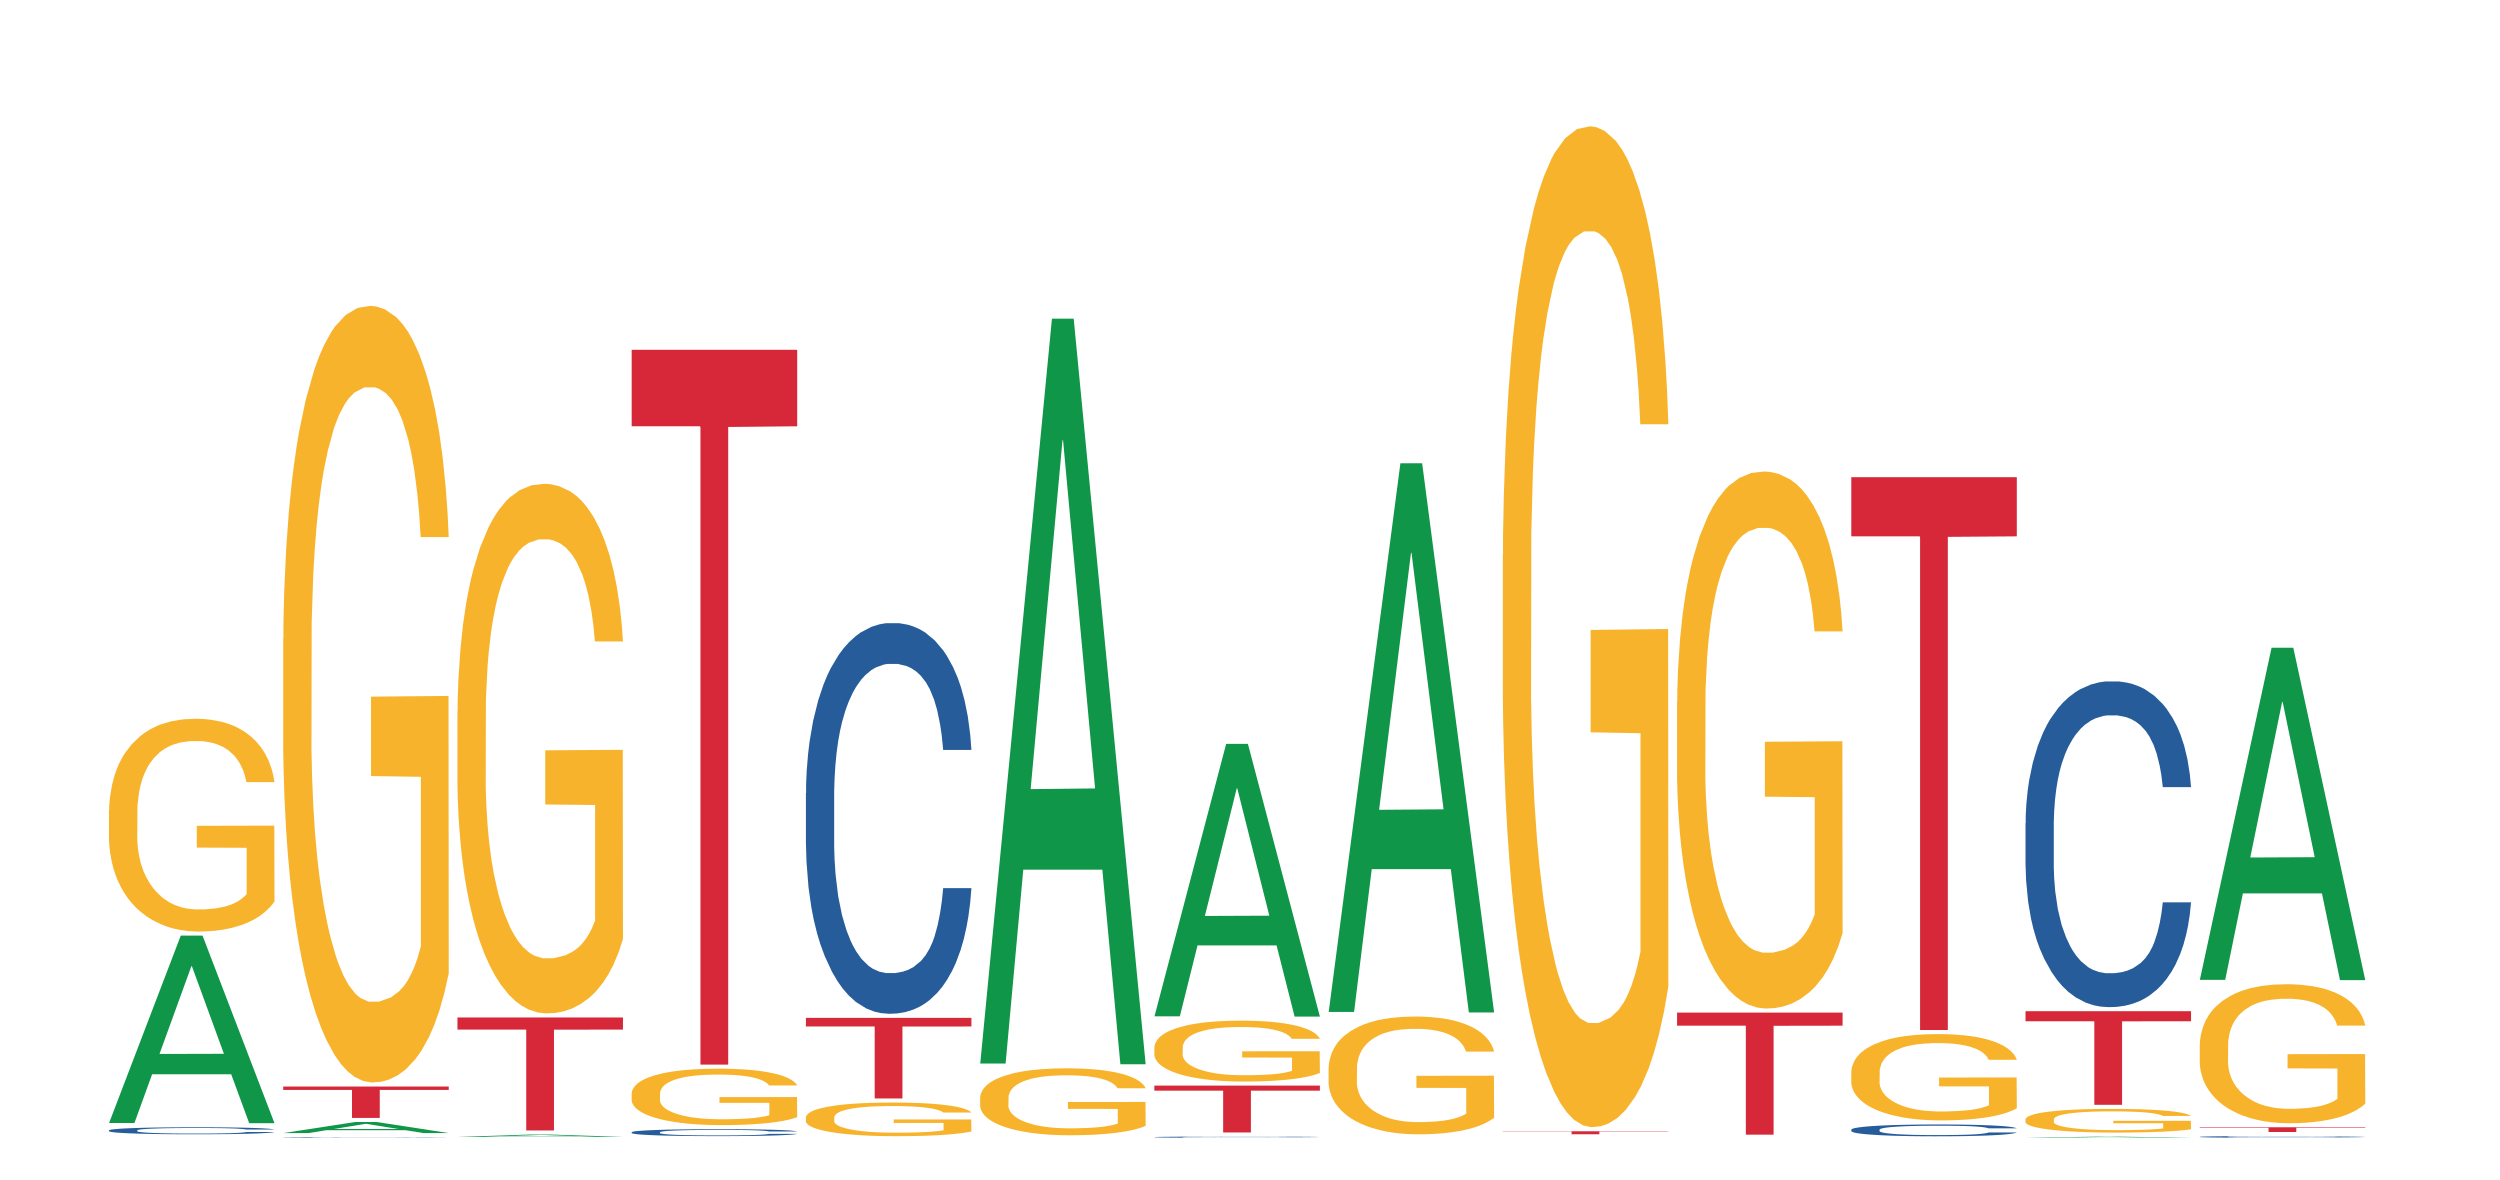 <svg width="682" height="322" viewBox="0 0 682 322" fill="none" xmlns="http://www.w3.org/2000/svg">
<rect x="0" y="0" width="682" height="322" fill="#333333" stroke="none"/>
<g clip-path="url(#clip0_3_1924)">
<path d="M754 -36H-110V396H754V-36Z" fill="white"/>
<path d="M29.73 306.359L29.777 306.312L49.316 255.234H55.25L74.883 306.41H67.984L63.066 293.051H41.5L36.676 306.359H29.73L43.574 287.523L61.086 287.477L52.355 263.594L52.258 263.547L52.164 263.691L43.527 287.477L43.574 287.523L29.73 306.359Z" fill="#109648"/>
<path d="M29.73 308.352L29.785 308.348V308.309L29.953 308.238L30.336 308.156L30.723 308.098L31.715 307.996L33.09 307.895L34.523 307.816L35.566 307.773L36.504 307.738L38.652 307.672L40.027 307.641L41.516 307.609L43.332 307.582L44.652 307.562L47.629 307.535L49.828 307.523L51.535 307.516H55.227L57.43 307.523L59.027 307.531L60.789 307.547L62.273 307.562L64.863 307.602L67.176 307.648L68.223 307.68L69.875 307.734L71.141 307.785L72.019 307.832L73.012 307.895L73.894 307.973L74.555 308.062L74.883 308.137H67.176L66.789 308.07L66.348 308.016L65.523 307.941L64.699 307.891L63.543 307.84L62.496 307.809L61.062 307.773L59.797 307.754L58.477 307.738L57.207 307.727L54.785 307.715H51.977L50.93 307.719L48.785 307.734L47.629 307.746L45.977 307.77L44.82 307.793L43.441 307.828L42.508 307.859L41.352 307.902L40.523 307.945L39.586 308.004L39.035 308.047L38.543 308.094L38.102 308.152L37.77 308.215L37.551 308.277L37.441 308.34V308.613L37.551 308.676L37.824 308.75L38.543 308.855L39.586 308.949L40.801 309.023L41.957 309.074L42.617 309.098L43.496 309.129L44.875 309.164L46.855 309.199L48.012 309.211L49.773 309.227L51.594 309.234H54.016L56.164 309.227L57.594 309.219L59.082 309.203L61.117 309.172L62.383 309.145L63.484 309.113L64.312 309.078L64.863 309.051L65.688 308.996L66.348 308.938L66.844 308.875L67.176 308.816H74.883L74.555 308.887L74.059 308.953L73.562 309.004L72.793 309.066L71.91 309.121L70.644 309.184L69.598 309.223L68.223 309.266L66.957 309.301L65.578 309.328L63.543 309.363L62.219 309.383L60.789 309.398L59.082 309.41L56.934 309.422L54.621 309.43L52.473 309.434L50.16 309.43L48.453 309.422L46.195 309.406L43.387 309.375L41.352 309.34L39.754 309.309L38.375 309.273L36.836 309.227L34.852 309.148L33.641 309.09L32.816 309.039L31.879 308.973L31.219 308.91L30.445 308.812L29.895 308.688L29.73 308.594V308.352Z" fill="#255C99"/>
<path d="M29.73 220.941L29.785 220.887V219.828L30.008 217.441L30.559 214.152L31.273 211.449L32.043 209.328L32.539 208.215L33.367 206.625L34.082 205.461L35.898 203.074L38.211 200.848L39.477 199.895L40.91 198.992L42.945 197.984L43.883 197.613L46.746 196.766L49.996 196.234L53.574 196.078L55.227 196.129L57.484 196.344L60.566 196.926L62.328 197.457L63.707 197.984L65.137 198.676L66.898 199.734L68.551 201.008L69.875 202.277L71.195 203.871L72.297 205.566L73.234 207.422L74.059 209.648L74.555 211.504L74.883 213.359H67.231L66.789 211.504L66.293 210.07L65.469 208.324L64.641 207.051L63.816 206.043L62.273 204.664L60.953 203.816L59.301 203.074L57.703 202.598L55.887 202.277L54.785 202.172H51.867L49.223 202.543L47.684 202.969L46.582 203.391L45.039 204.188L44.102 204.824L43.551 205.246L41.902 206.891L40.801 208.375L40.195 209.383L39.422 210.973L38.871 212.406L38.266 214.523L37.938 216.117L37.496 219.719L37.441 229.262L37.605 231.277L37.938 233.449L38.375 235.359L39.035 237.375L39.699 238.91L40.855 240.977L41.844 242.355L42.617 243.258L44.102 244.688L44.707 245.168L46.141 246.121L47.629 246.863L49.445 247.5L50.82 247.816L53.023 248.082H55.832L59.137 247.766L61.227 247.34L62.66 246.914L63.598 246.543L64.754 245.961L65.578 245.43L66.348 244.848L67.285 243.945V231.277L53.684 231.223V225.285L74.828 225.234L74.883 245.961L73.727 247.395L72.297 248.77L70.918 249.832L69.488 250.734L67.449 251.738L65.797 252.375L63.266 253.117L60.953 253.594L58.531 253.914L56.383 254.074L53.852 254.125L51.594 254.02L49.168 253.703L47.242 253.277L45.48 252.746L43.719 252.059L41.516 250.945L40.082 250.043L38.598 248.93L37.109 247.605L35.789 246.172L34.906 245.059L34.027 243.789L33.09 242.199L32.207 240.395L31.547 238.75L30.941 236.895L30.5 235.148L30.062 232.762L29.84 230.852L29.73 229.211V220.941Z" fill="#F7B32B"/>
<path d="M77.262 309.102L77.309 309.098L96.848 306.09H102.781L122.414 309.105H115.516L110.598 308.316H89.031L84.207 309.102H77.262L91.106 307.992L108.617 307.988L99.887 306.582L99.789 306.578L99.691 306.586L91.059 307.988L91.106 307.992L77.262 309.102Z" fill="#109648"/>
<path d="M77.262 310.289H77.316V310.285L77.481 310.277L77.867 310.27L78.254 310.266L79.242 310.258L80.621 310.246L82.051 310.238L83.098 310.234H84.035L86.184 310.227L87.559 310.223H89.047L90.863 310.219L92.184 310.215H97.359L99.066 310.211H102.758L104.961 310.215H109.805L112.395 310.219L114.707 310.227H115.75L117.402 310.23L118.672 310.238L119.551 310.242L120.543 310.246L121.422 310.254L122.086 310.262L122.414 310.27H114.707L114.32 310.262L113.879 310.258L113.055 310.25L112.227 310.246L111.07 310.242L110.023 310.238L108.594 310.234H106.004L104.738 310.23H96.312L95.156 310.234H93.504L92.348 310.238L90.973 310.242H90.035L88.879 310.246L88.055 310.25L87.117 310.258L86.566 310.262L86.07 310.266L85.633 310.27L85.301 310.277L85.082 310.281L84.969 310.289V310.312L85.082 310.32L85.356 310.324L86.07 310.336L87.117 310.344L88.328 310.352L89.484 310.355L90.144 310.359H91.027L92.402 310.363L94.387 310.367H95.543L97.305 310.371H103.691L105.125 310.367H106.609L108.648 310.363H109.914L111.016 310.359L111.844 310.355L112.395 310.352L113.219 310.348L113.879 310.344L114.375 310.336L114.707 310.332H122.414L122.086 310.34L121.094 310.348L120.324 310.355L119.441 310.359L118.176 310.363L117.129 310.367L115.75 310.371L114.484 310.375L113.109 310.379L111.07 310.383H109.75L108.316 310.387H93.727L90.918 310.383L88.879 310.379L87.281 310.375H85.906L84.363 310.371L82.383 310.363L81.172 310.355L80.344 310.352L79.41 310.348L78.746 310.34L77.977 310.332L77.426 310.32L77.262 310.312V310.289Z" fill="#255C99"/>
<path d="M77.262 174.18L77.316 173.984V170.117L77.535 161.41L78.086 149.414L78.805 139.543L79.574 131.805L80.07 127.742L80.894 121.938L81.609 117.68L83.43 108.973L85.742 100.848L87.008 97.363L88.438 94.074L90.477 90.398L91.414 89.043L94.277 85.949L97.523 84.012L101.105 83.434L102.758 83.625L105.016 84.402L108.098 86.527L109.859 88.465L111.238 90.398L112.668 92.914L114.43 96.785L116.082 101.426L117.402 106.07L118.727 111.875L119.828 118.066L120.762 124.84L121.59 132.965L122.086 139.738L122.414 146.512H114.762L114.32 139.738L113.824 134.516L113 128.129L112.172 123.484L111.348 119.809L109.805 114.777L108.484 111.684L106.832 108.973L105.234 107.23L103.418 106.07L102.316 105.684H99.398L96.754 107.039L95.211 108.586L94.109 110.133L92.57 113.035L91.633 115.359L91.082 116.906L89.43 122.906L88.328 128.324L87.723 132L86.953 137.805L86.402 143.027L85.797 150.766L85.465 156.57L85.023 169.73L84.969 204.555L85.137 211.91L85.465 219.844L85.906 226.809L86.566 234.16L87.227 239.77L88.383 247.316L89.375 252.348L90.144 255.637L91.633 260.863L92.238 262.602L93.672 266.086L95.156 268.793L96.973 271.117L98.352 272.277L100.555 273.246H103.363L106.668 272.082L108.758 270.535L110.191 268.988L111.125 267.633L112.281 265.504L113.109 263.57L113.879 261.441L114.816 258.152V211.91L101.215 211.715V190.047L122.359 189.852L122.414 265.504L121.258 270.73L119.828 275.762L118.449 279.629L117.02 282.918L114.98 286.594L113.328 288.918L110.797 291.625L108.484 293.367L106.059 294.527L103.914 295.109L101.379 295.301L99.121 294.914L96.699 293.754L94.773 292.207L93.012 290.273L91.246 287.758L89.047 283.691L87.613 280.402L86.125 276.34L84.641 271.504L83.316 266.277L82.438 262.215L81.555 257.574L80.621 251.77L79.738 245.188L79.078 239.191L78.473 232.418L78.031 226.035L77.59 217.328L77.371 210.359L77.262 204.363V174.18Z" fill="#F7B32B"/>
<path d="M77.262 296.41H122.414V297.328L103.598 297.336V304.98H96.023V297.344L95.914 297.328H77.262V296.41Z" fill="#D62839"/>
<path d="M124.793 310.152H124.84L144.379 309.504H150.312L169.945 310.152H163.047L158.125 309.984H136.562L131.738 310.152H124.793L138.637 309.914H156.148L147.418 309.609H147.32L147.223 309.613L138.59 309.914H138.637L124.793 310.152Z" fill="#109648"/>
<path d="M124.793 193.863L124.848 193.73V191.09L125.066 185.152L125.617 176.973L126.332 170.242L127.105 164.965L127.602 162.195L128.426 158.234L129.141 155.332L130.957 149.395L133.27 143.852L134.539 141.477L135.969 139.234L138.008 136.727L138.941 135.805L141.805 133.691L145.055 132.375L148.633 131.977L150.285 132.109L152.543 132.637L155.629 134.09L157.391 135.41L158.766 136.727L160.199 138.445L161.961 141.082L163.613 144.25L164.934 147.418L166.254 151.375L167.355 155.598L168.293 160.215L169.117 165.758L169.613 170.375L169.945 174.992H162.289L161.852 170.375L161.355 166.812L160.527 162.457L159.703 159.293L158.875 156.785L157.336 153.355L156.012 151.242L154.363 149.395L152.766 148.207L150.949 147.418L149.848 147.152H146.926L144.285 148.074L142.742 149.133L141.641 150.188L140.098 152.168L139.164 153.75L138.613 154.805L136.961 158.895L135.859 162.59L135.254 165.098L134.484 169.055L133.934 172.617L133.328 177.895L132.996 181.855L132.555 190.828L132.5 214.578L132.664 219.594L132.996 225.004L133.438 229.754L134.098 234.766L134.758 238.594L135.914 243.738L136.906 247.168L137.676 249.414L139.164 252.977L139.77 254.164L141.199 256.539L142.688 258.387L144.504 259.969L145.883 260.762L148.082 261.422H150.891L154.195 260.629L156.289 259.574L157.719 258.516L158.656 257.594L159.812 256.141L160.641 254.824L161.41 253.371L162.348 251.129V219.594L148.746 219.461V204.684L169.891 204.551L169.945 256.141L168.789 259.703L167.355 263.137L165.98 265.773L164.547 268.02L162.512 270.523L160.859 272.109L158.324 273.957L156.012 275.145L153.59 275.934L151.441 276.332L148.91 276.461L146.652 276.199L144.23 275.406L142.301 274.352L140.539 273.031L138.777 271.316L136.574 268.547L135.145 266.301L133.656 263.531L132.172 260.234L130.848 256.672L129.969 253.898L129.086 250.734L128.148 246.773L127.27 242.289L126.609 238.199L126.004 233.578L125.562 229.227L125.121 223.285L124.902 218.535L124.793 214.445V193.863Z" fill="#F7B32B"/>
<path d="M124.793 277.57H169.945V280.871L151.125 280.898V308.398H143.555V280.93L143.445 280.871H124.793V277.57Z" fill="#D62839"/>
<path d="M172.32 308.863H172.375V308.82L172.543 308.754L172.926 308.672L173.312 308.613L174.305 308.512L175.68 308.414L177.113 308.34L178.16 308.293L179.094 308.258L181.242 308.195L182.617 308.16L184.105 308.133L185.922 308.102L187.246 308.086L190.219 308.059L192.422 308.047L194.129 308.039H197.816L200.02 308.047L201.617 308.055L203.379 308.07L204.863 308.086L207.453 308.125L209.766 308.172L210.812 308.199L212.465 308.254L213.73 308.305L214.613 308.352L215.602 308.414L216.484 308.492L217.145 308.582L217.477 308.656H209.766L209.379 308.586L208.941 308.531L208.113 308.461L207.289 308.41L206.133 308.359L205.086 308.328L203.652 308.293L202.387 308.273L201.066 308.258L199.801 308.25L197.375 308.238H194.566L193.523 308.242L191.375 308.254L190.219 308.266L188.566 308.293L187.41 308.312L186.031 308.348L185.098 308.379L183.941 308.422L183.113 308.461L182.18 308.52L181.629 308.562L181.133 308.613L180.691 308.668L180.359 308.73L180.141 308.793L180.031 308.855V309.125L180.141 309.188L180.418 309.258L181.133 309.363L182.18 309.457L183.391 309.527L184.547 309.582L185.207 309.605L186.086 309.633L187.465 309.668L189.445 309.703L190.602 309.715L192.367 309.73L194.184 309.734H196.605L198.754 309.73L200.184 309.719L201.672 309.707L203.707 309.676L204.977 309.648L206.078 309.617L206.902 309.582L207.453 309.555L208.277 309.504L208.941 309.445L209.438 309.383L209.766 309.324H217.477L217.145 309.395L216.648 309.461L216.152 309.512L215.383 309.57L214.5 309.625L213.234 309.688L212.188 309.727L210.812 309.77L209.547 309.801L208.168 309.832L206.133 309.867L204.809 309.883L203.379 309.898L201.672 309.914L199.523 309.926L197.211 309.934H195.062L192.75 309.93L191.043 309.922L188.785 309.906L185.977 309.875L183.941 309.844L182.344 309.812L180.965 309.777L179.426 309.73L177.441 309.652L176.23 309.594L175.406 309.547L174.469 309.477L173.809 309.418L173.039 309.32L172.488 309.199L172.32 309.102V308.863Z" fill="#255C99"/>
<path d="M172.32 298.129L172.375 298.117V297.836L172.598 297.203L173.148 296.328L173.863 295.613L174.633 295.051L175.129 294.754L175.957 294.332L176.672 294.023L178.488 293.391L180.801 292.801L182.066 292.547L183.5 292.309L185.539 292.039L186.473 291.941L189.336 291.719L192.586 291.578L196.164 291.535L197.816 291.547L200.074 291.605L203.156 291.758L204.922 291.898L206.297 292.039L207.73 292.223L209.492 292.504L211.145 292.844L212.465 293.18L213.785 293.602L214.887 294.051L215.824 294.543L216.648 295.133L217.145 295.625L217.477 296.117H209.82L209.379 295.625L208.887 295.246L208.059 294.781L207.234 294.445L206.406 294.18L204.863 293.812L203.543 293.586L201.891 293.391L200.293 293.266L198.477 293.18L197.375 293.152H194.457L191.816 293.25L190.273 293.363L189.172 293.477L187.629 293.688L186.695 293.855L186.145 293.969L184.492 294.402L183.391 294.797L182.785 295.062L182.012 295.484L181.461 295.867L180.855 296.43L180.527 296.852L180.086 297.805L180.031 300.336L180.195 300.871L180.527 301.449L180.965 301.953L181.629 302.488L182.289 302.898L183.445 303.445L184.438 303.812L185.207 304.051L186.695 304.43L187.301 304.555L188.73 304.809L190.219 305.004L192.035 305.176L193.41 305.258L195.613 305.328H198.422L201.727 305.246L203.82 305.133L205.25 305.02L206.188 304.922L207.344 304.766L208.168 304.625L208.941 304.473L209.875 304.234V300.871L196.273 300.859V299.281L217.422 299.27L217.477 304.766L216.32 305.145L214.887 305.512L213.512 305.793L212.078 306.031L210.043 306.301L208.391 306.469L205.855 306.664L203.543 306.793L201.121 306.875L198.973 306.918L196.441 306.934L194.184 306.902L191.758 306.82L189.832 306.707L188.07 306.566L186.309 306.383L184.105 306.09L182.672 305.848L181.188 305.555L179.699 305.203L178.379 304.824L177.496 304.527L176.617 304.191L175.68 303.77L174.801 303.289L174.137 302.855L173.531 302.363L173.094 301.898L172.652 301.266L172.43 300.758L172.32 300.324V298.129Z" fill="#F7B32B"/>
<path d="M172.32 95.418H217.477V116.293L198.656 116.477V290.426H191.086V116.656L190.977 116.293H172.32V95.418Z" fill="#D62839"/>
<path d="M219.852 216.375L219.906 216.277V213.938L220.07 210.238L220.457 205.562L220.844 202.348L221.832 196.602L223.211 191.051L224.641 186.766L225.688 184.234L226.625 182.285L228.773 178.68L230.148 176.832L231.637 175.176L233.453 173.52L234.773 172.543L237.746 170.988L239.949 170.305L241.656 170.012H245.348L247.551 170.402L249.145 170.891L250.91 171.668L252.395 172.543L254.984 174.688L257.297 177.414L258.344 178.973L259.996 181.992L261.262 184.914L262.141 187.445L263.133 191.051L264.016 195.434L264.676 200.398L265.004 204.59H257.297L256.91 200.691L256.469 197.672L255.645 193.68L254.816 190.855L253.66 188.031L252.617 186.18L251.184 184.328L249.918 183.16L248.598 182.285L247.328 181.699L244.906 181.117H242.098L241.051 181.309L238.902 182.09L237.746 182.77L236.098 184.137L234.941 185.402L233.562 187.348L232.625 189.004L231.469 191.539L230.645 193.777L229.707 196.992L229.156 199.426L228.66 202.152L228.223 205.367L227.891 208.777L227.672 212.379L227.562 215.887V230.984L227.672 234.488L227.945 238.578L228.66 244.52L229.707 249.684L230.918 253.773L232.074 256.695L232.738 258.059L233.617 259.617L234.996 261.566L236.977 263.512L238.133 264.293L239.895 265.07L241.711 265.461H244.137L246.281 265.07L247.715 264.586L249.203 263.805L251.238 262.148L252.504 260.59L253.605 258.742L254.434 256.891L254.984 255.332L255.809 252.312L256.469 249L256.965 245.594L257.297 242.281H265.004L264.676 246.176L264.18 249.977L263.684 252.801L262.914 256.207L262.031 259.227L260.766 262.637L259.719 264.879L258.344 267.312L257.074 269.164L255.699 270.82L253.66 272.766L252.34 273.742L250.91 274.617L249.203 275.395L247.055 276.078L244.742 276.469L242.594 276.566L240.281 276.371L238.574 275.98L236.316 275.105L233.508 273.352L231.469 271.5L229.875 269.648L228.496 267.703L226.953 265.07L224.973 260.785L223.762 257.477L222.934 254.746L222 250.949L221.34 247.539L220.566 242.086L220.016 235.172L219.852 229.812V216.375Z" fill="#255C99"/>
<path d="M219.852 304.707L219.906 304.695V304.531L220.125 304.152L220.676 303.633L221.395 303.207L222.164 302.871L222.66 302.695L223.484 302.441L224.203 302.258L226.02 301.883L228.332 301.531L229.598 301.379L231.031 301.234L233.066 301.078L234.004 301.02L236.867 300.883L240.117 300.801L243.695 300.773L245.348 300.785L247.605 300.816L250.688 300.91L252.449 300.992L253.828 301.078L255.258 301.188L257.02 301.352L258.672 301.555L259.996 301.754L261.316 302.008L262.418 302.273L263.352 302.57L264.18 302.922L264.676 303.215L265.004 303.508H257.352L256.91 303.215L256.414 302.988L255.59 302.711L254.762 302.512L253.938 302.352L252.395 302.133L251.074 302L249.422 301.883L247.824 301.805L246.008 301.754L244.906 301.738H241.988L239.344 301.797L237.805 301.863L236.703 301.93L235.16 302.059L234.223 302.156L233.672 302.227L232.02 302.484L230.918 302.719L230.312 302.879L229.543 303.129L228.992 303.355L228.387 303.691L228.055 303.941L227.617 304.512L227.562 306.02L227.727 306.34L228.055 306.684L228.496 306.984L229.156 307.305L229.82 307.547L230.977 307.875L231.965 308.09L232.738 308.234L234.223 308.461L234.828 308.535L236.262 308.688L237.746 308.805L239.566 308.902L240.941 308.953L243.145 308.996H245.953L249.258 308.945L251.348 308.879L252.781 308.812L253.719 308.754L254.875 308.66L255.699 308.578L256.469 308.484L257.406 308.344V306.34L243.805 306.332V305.395L264.949 305.383L265.004 308.66L263.848 308.887L262.418 309.105L261.039 309.273L259.609 309.414L257.57 309.574L255.918 309.676L253.387 309.793L251.074 309.867L248.652 309.918L246.504 309.941L243.969 309.953L241.711 309.934L239.289 309.883L237.363 309.816L235.602 309.734L233.84 309.625L231.637 309.449L230.203 309.305L228.719 309.129L227.23 308.922L225.91 308.695L225.027 308.52L224.148 308.316L223.211 308.066L222.328 307.781L221.668 307.52L221.062 307.227L220.621 306.953L220.184 306.574L219.961 306.273L219.852 306.012V304.707Z" fill="#F7B32B"/>
<path d="M219.852 277.672H265.004V280.027L246.188 280.047V299.668H238.617V280.07L238.504 280.027H219.852V277.672Z" fill="#D62839"/>
<path d="M267.383 290.141L267.43 289.949L286.969 86.934H292.902L312.535 290.332H305.637L300.715 237.238H279.152L274.328 290.141H267.383L281.227 215.273L298.738 215.082L290.008 120.164L289.91 119.973L289.812 120.547L281.18 215.082L281.227 215.273L267.383 290.141Z" fill="#109648"/>
<path d="M267.383 299.262L267.438 299.246V298.91L267.656 298.16L268.207 297.125L268.922 296.277L269.695 295.609L270.191 295.258L271.016 294.758L271.73 294.391L273.551 293.641L275.863 292.941L277.129 292.641L278.559 292.355L280.598 292.039L281.535 291.922L284.398 291.656L287.645 291.488L291.227 291.438L292.879 291.457L295.137 291.523L298.219 291.707L299.98 291.871L301.355 292.039L302.789 292.258L304.551 292.59L306.203 292.992L307.523 293.391L308.848 293.891L309.949 294.426L310.883 295.008L311.711 295.707L312.203 296.293L312.535 296.875H304.883L304.441 296.293L303.945 295.844L303.121 295.293L302.293 294.891L301.469 294.574L299.926 294.141L298.605 293.875L296.953 293.641L295.355 293.492L293.539 293.391L292.438 293.355H289.52L286.875 293.473L285.332 293.605L284.23 293.742L282.691 293.992L281.754 294.191L281.203 294.324L279.551 294.84L278.449 295.309L277.844 295.625L277.074 296.125L276.523 296.574L275.918 297.242L275.586 297.742L275.145 298.879L275.09 301.879L275.258 302.512L275.586 303.195L276.027 303.797L276.688 304.43L277.348 304.914L278.504 305.566L279.496 306L280.266 306.281L281.754 306.73L282.359 306.883L283.793 307.184L285.277 307.414L287.094 307.617L288.473 307.715L290.676 307.801H293.484L296.785 307.699L298.879 307.566L300.312 307.434L301.246 307.316L302.402 307.133L303.23 306.965L304 306.781L304.938 306.5V302.512L291.336 302.496V300.629L312.48 300.613L312.535 307.133L311.379 307.582L309.949 308.016L308.57 308.352L307.141 308.633L305.102 308.949L303.449 309.148L300.918 309.383L298.605 309.535L296.18 309.633L294.035 309.684L291.5 309.699L289.242 309.668L286.82 309.566L284.895 309.434L283.129 309.266L281.367 309.051L279.164 308.699L277.734 308.418L276.246 308.066L274.762 307.648L273.438 307.199L272.559 306.848L271.676 306.449L270.742 305.949L269.859 305.383L269.199 304.863L268.594 304.281L268.152 303.73L267.711 302.98L267.492 302.379L267.383 301.863V299.262Z" fill="#F7B32B"/>
<path d="M314.91 277.254L314.961 277.188L334.496 202.926H340.43L360.066 277.324H353.168L348.246 257.906H326.684L321.859 277.254H314.91L328.758 249.871L346.27 249.801L337.535 215.082L337.441 215.012L337.344 215.219L328.707 249.801L328.758 249.871L314.91 277.254Z" fill="#109648"/>
<path d="M314.91 310.199H314.969V310.191L315.133 310.18L315.52 310.164L315.902 310.152L316.895 310.137L318.27 310.117L319.703 310.105L320.75 310.098L321.684 310.09L323.832 310.078L325.211 310.074L326.695 310.066L328.512 310.062L329.836 310.059L332.809 310.055H335.012L336.719 310.051H340.406L342.609 310.055H344.207L345.969 310.059H347.457L350.043 310.066L352.355 310.074L353.402 310.082L355.055 310.09L356.32 310.098L357.203 310.105L358.195 310.117L359.074 310.133L359.734 310.148L360.066 310.16H352.355L351.973 310.148L351.531 310.141L350.703 310.125L349.879 310.117L348.723 310.109L347.676 310.102L346.246 310.098L344.977 310.094L343.656 310.09H342.391L339.965 310.086H336.113L333.965 310.09L332.809 310.094L331.156 310.098L330 310.102L328.625 310.105L327.688 310.113L326.531 310.121L325.703 310.125L324.77 310.137L324.219 310.145L323.723 310.152L323.281 310.164L322.953 310.176L322.73 310.188L322.621 310.195V310.246L322.73 310.254L323.008 310.27L323.723 310.285L324.77 310.305L325.98 310.316L327.137 310.324L327.797 310.328L328.68 310.336L330.055 310.34L332.039 310.348H333.195L334.957 310.352H342.773L344.262 310.348L346.301 310.344L347.566 310.336L348.668 310.332L349.492 310.324L350.043 310.32L350.871 310.312L351.531 310.301L352.027 310.289L352.355 310.281H360.066L359.734 310.293L359.238 310.305L358.742 310.312L357.973 310.324L357.094 310.332L355.824 310.344L354.781 310.352L353.402 310.359L352.137 310.363L350.758 310.371L348.723 310.375L347.402 310.379L345.969 310.383H344.262L342.113 310.387H333.633L331.375 310.383L328.566 310.379L326.531 310.371L324.934 310.367L323.559 310.359L322.016 310.352L320.031 310.34L318.82 310.328L317.996 310.32L317.059 310.309L316.398 310.297L315.629 310.281L315.078 310.258L314.91 310.242V310.199Z" fill="#255C99"/>
<path d="M314.91 285.551L314.969 285.535V285.234L315.188 284.551L315.738 283.609L316.453 282.836L317.227 282.227L317.719 281.91L318.547 281.453L319.262 281.121L321.078 280.438L323.391 279.801L324.66 279.527L326.09 279.27L328.129 278.98L329.062 278.875L331.926 278.633L335.176 278.48L338.754 278.434L340.406 278.449L342.664 278.508L345.75 278.676L347.512 278.828L348.887 278.98L350.32 279.176L352.082 279.48L353.734 279.844L355.055 280.211L356.375 280.664L357.477 281.148L358.414 281.68L359.238 282.32L359.734 282.852L360.066 283.383H352.41L351.973 282.852L351.477 282.441L350.648 281.941L349.824 281.574L348.996 281.285L347.457 280.891L346.133 280.648L344.48 280.438L342.887 280.301L341.066 280.211L339.965 280.18H337.047L334.406 280.285L332.863 280.406L331.762 280.527L330.219 280.754L329.285 280.938L328.734 281.059L327.082 281.531L325.98 281.953L325.375 282.242L324.602 282.699L324.055 283.109L323.445 283.715L323.117 284.172L322.676 285.203L322.621 287.934L322.785 288.512L323.117 289.133L323.559 289.68L324.219 290.258L324.879 290.695L326.035 291.289L327.027 291.684L327.797 291.941L329.285 292.352L329.891 292.488L331.32 292.762L332.809 292.973L334.625 293.156L336.004 293.246L338.203 293.32H341.012L344.316 293.23L346.41 293.109L347.84 292.988L348.777 292.883L349.934 292.715L350.758 292.562L351.531 292.395L352.465 292.137V288.512L338.867 288.496V286.797L360.012 286.781L360.066 292.715L358.91 293.125L357.477 293.52L356.102 293.824L354.668 294.082L352.633 294.367L350.98 294.551L348.445 294.762L346.133 294.898L343.711 294.992L341.562 295.035L339.031 295.051L336.773 295.02L334.352 294.93L332.422 294.809L330.66 294.656L328.898 294.461L326.695 294.141L325.266 293.883L323.777 293.566L322.289 293.184L320.969 292.773L320.09 292.457L319.207 292.094L318.27 291.637L317.391 291.121L316.73 290.652L316.125 290.121L315.684 289.617L315.242 288.938L315.023 288.391L314.91 287.918V285.551Z" fill="#F7B32B"/>
<path d="M314.91 296.16H360.066V297.527L341.246 297.539V308.945H333.676V297.551L333.566 297.527H314.91V296.16Z" fill="#D62839"/>
<path d="M362.441 276.059L362.492 275.918L382.027 126.387H387.961L407.598 276.199H400.699L395.777 237.094H374.215L369.391 276.059H362.441L376.289 220.918L393.801 220.777L385.066 150.863L384.973 150.723L384.875 151.145L376.238 220.777L376.289 220.918L362.441 276.059Z" fill="#109648"/>
<path d="M362.441 291.074L362.496 291.043V290.457L362.719 289.137L363.27 287.316L363.984 285.82L364.754 284.645L365.25 284.027L366.078 283.148L366.793 282.504L368.609 281.184L370.922 279.949L372.188 279.422L373.621 278.922L375.656 278.363L376.594 278.16L379.457 277.691L382.707 277.398L386.285 277.309L387.938 277.34L390.195 277.457L393.277 277.777L395.039 278.07L396.418 278.363L397.848 278.746L399.609 279.332L401.262 280.039L402.586 280.742L403.906 281.621L405.008 282.562L405.945 283.59L406.77 284.82L407.266 285.848L407.598 286.875H399.941L399.5 285.848L399.004 285.055L398.18 284.086L397.355 283.383L396.527 282.824L394.984 282.062L393.664 281.594L392.012 281.184L390.414 280.918L388.598 280.742L387.496 280.684H384.578L381.934 280.891L380.395 281.125L379.293 281.359L377.75 281.797L376.812 282.152L376.262 282.387L374.613 283.297L373.512 284.117L372.906 284.676L372.133 285.555L371.582 286.348L370.977 287.52L370.648 288.402L370.207 290.398L370.152 295.68L370.316 296.793L370.648 298L371.086 299.055L371.75 300.168L372.41 301.02L373.566 302.164L374.555 302.93L375.328 303.426L376.812 304.219L377.422 304.484L378.852 305.012L380.34 305.422L382.156 305.773L383.531 305.949L385.734 306.098H388.543L391.848 305.922L393.941 305.688L395.371 305.453L396.309 305.246L397.465 304.926L398.289 304.629L399.062 304.309L399.996 303.809V296.793L386.395 296.766V293.48L407.539 293.449L407.598 304.926L406.438 305.715L405.008 306.48L403.633 307.066L402.199 307.566L400.16 308.121L398.512 308.477L395.977 308.887L393.664 309.148L391.242 309.324L389.094 309.414L386.562 309.441L384.305 309.383L381.879 309.207L379.953 308.973L378.191 308.68L376.43 308.297L374.227 307.684L372.793 307.184L371.309 306.566L369.82 305.832L368.5 305.043L367.617 304.426L366.738 303.723L365.801 302.84L364.922 301.844L364.258 300.934L363.652 299.906L363.215 298.938L362.773 297.617L362.551 296.559L362.441 295.648V291.074Z" fill="#F7B32B"/>
<path d="M409.973 151.398L410.027 151.152V146.164L410.246 134.941L410.797 119.484L411.516 106.766L412.285 96.793L412.781 91.555L413.605 84.074L414.324 78.59L416.141 67.367L418.453 56.895L419.719 52.406L421.152 48.168L423.188 43.43L424.125 41.684L426.988 37.695L430.238 35.199L433.816 34.453L435.469 34.703L437.727 35.699L440.809 38.441L442.57 40.938L443.949 43.43L445.379 46.672L447.141 51.656L448.793 57.641L450.113 63.629L451.438 71.109L452.539 79.086L453.473 87.816L454.301 98.289L454.797 107.016L455.125 115.742H447.473L447.031 107.016L446.535 100.281L445.711 92.055L444.883 86.07L444.059 81.332L442.516 74.848L441.195 70.859L439.543 67.367L437.945 65.125L436.129 63.629L435.027 63.129H432.109L429.465 64.875L427.922 66.867L426.824 68.863L425.281 72.606L424.344 75.598L423.793 77.59L422.141 85.32L421.039 92.305L420.434 97.039L419.664 104.52L419.113 111.254L418.508 121.227L418.176 128.707L417.738 145.664L417.68 190.547L417.848 200.023L418.176 210.246L418.617 219.223L419.277 228.699L419.938 235.93L421.094 245.656L422.086 252.141L422.859 256.379L424.344 263.109L424.949 265.355L426.383 269.844L427.867 273.336L429.688 276.328L431.062 277.824L433.266 279.07H436.074L439.379 277.574L441.469 275.578L442.902 273.582L443.836 271.84L444.992 269.094L445.82 266.602L446.59 263.859L447.527 259.621V200.023L433.926 199.773V171.848L455.07 171.598L455.125 269.094L453.969 275.828L452.539 282.312L451.16 287.297L449.73 291.539L447.691 296.273L446.039 299.266L443.508 302.758L441.195 305.004L438.773 306.5L436.625 307.246L434.09 307.496L431.832 306.996L429.41 305.5L427.484 303.508L425.723 301.012L423.957 297.77L421.758 292.535L420.324 288.297L418.836 283.059L417.352 276.824L416.031 270.094L415.148 264.855L414.266 258.871L413.332 251.391L412.449 242.914L411.789 235.184L411.184 226.457L410.742 218.227L410.301 207.008L410.082 198.027L409.973 190.301V151.398Z" fill="#F7B32B"/>
<path d="M409.973 308.605H455.125V308.691L436.309 308.695V309.434H428.734V308.695L428.625 308.691H409.973V308.605Z" fill="#D62839"/>
<path d="M457.504 191.375L457.559 191.242V188.566L457.777 182.547L458.328 174.25L459.043 167.426L459.816 162.074L460.312 159.266L461.137 155.25L461.852 152.305L463.668 146.285L465.984 140.664L467.25 138.258L468.68 135.984L470.719 133.441L471.652 132.504L474.52 130.363L477.766 129.023L481.348 128.625L482.996 128.758L485.254 129.293L488.34 130.766L490.102 132.102L491.477 133.441L492.91 135.18L494.672 137.855L496.324 141.066L497.645 144.277L498.965 148.293L500.066 152.574L501.004 157.258L501.832 162.875L502.324 167.559L502.656 172.242H495.004L494.562 167.559L494.066 163.945L493.238 159.531L492.414 156.32L491.59 153.777L490.047 150.301L488.723 148.16L487.074 146.285L485.477 145.082L483.66 144.277L482.559 144.012H479.641L476.996 144.945L475.453 146.016L474.352 147.09L472.812 149.094L471.875 150.699L471.324 151.77L469.672 155.918L468.57 159.664L467.965 162.207L467.195 166.223L466.645 169.832L466.039 175.188L465.707 179.199L465.266 188.297L465.211 212.383L465.375 217.469L465.707 222.953L466.148 227.77L466.809 232.855L467.469 236.734L468.625 241.953L469.617 245.43L470.387 247.707L471.875 251.316L472.48 252.523L473.91 254.93L475.398 256.805L477.215 258.41L478.594 259.211L480.797 259.883H483.602L486.906 259.078L489 258.008L490.43 256.938L491.367 256L492.523 254.531L493.352 253.191L494.121 251.719L495.059 249.445V217.469L481.457 217.332V202.348L502.602 202.215L502.656 254.531L501.5 258.141L500.066 261.621L498.691 264.297L497.258 266.57L495.223 269.113L493.57 270.719L491.039 272.594L488.723 273.797L486.301 274.598L484.152 275L481.621 275.133L479.363 274.867L476.941 274.062L475.012 272.992L473.25 271.656L471.488 269.918L469.285 267.105L467.855 264.832L466.367 262.023L464.883 258.676L463.559 255.066L462.68 252.254L461.797 249.043L460.863 245.031L459.98 240.48L459.32 236.332L458.715 231.648L458.273 227.234L457.832 221.215L457.613 216.395L457.504 212.25V191.375Z" fill="#F7B32B"/>
<path d="M457.504 276.242H502.656V279.805L483.836 279.836V309.531H476.266V279.867L476.156 279.805H457.504V276.242Z" fill="#D62839"/>
<path d="M505.031 308.16H505.086V308.086L505.254 307.977L505.637 307.836L506.023 307.738L507.016 307.562L508.391 307.395L509.824 307.266L510.871 307.188L511.805 307.129L513.953 307.02L515.328 306.965L516.816 306.914L518.633 306.863L519.957 306.836L522.93 306.789L525.133 306.766L526.84 306.758H530.527L532.73 306.77L534.328 306.785L536.09 306.809L537.578 306.836L540.164 306.898L542.477 306.984L543.523 307.031L545.176 307.121L546.441 307.211L547.324 307.285L548.312 307.395L549.195 307.527L549.855 307.68L550.188 307.805H542.477L542.09 307.688L541.652 307.594L540.824 307.477L540 307.391L538.844 307.305L537.797 307.246L536.363 307.191L535.098 307.156L533.777 307.129L532.512 307.113L530.086 307.094H527.277L526.234 307.102L524.086 307.125L522.93 307.145L521.277 307.188L520.121 307.223L518.742 307.281L517.809 307.332L516.652 307.41L515.824 307.477L514.891 307.574L514.34 307.648L513.844 307.73L513.402 307.828L513.07 307.93L512.852 308.039L512.742 308.148V308.605L512.852 308.711L513.129 308.832L513.844 309.012L514.891 309.168L516.102 309.293L517.258 309.383L517.918 309.422L518.801 309.469L520.176 309.527L522.156 309.59L523.312 309.613L525.078 309.637L526.895 309.648H529.316L531.465 309.637L532.895 309.621L534.383 309.598L536.422 309.547L537.688 309.5L538.789 309.445L539.613 309.387L540.164 309.34L540.992 309.25L541.652 309.148L542.148 309.047L542.477 308.945H550.188L549.855 309.062L549.359 309.18L548.863 309.266L548.094 309.367L547.211 309.457L545.945 309.562L544.898 309.629L543.523 309.703L542.258 309.758L540.879 309.809L538.844 309.867L537.52 309.898L536.09 309.926L534.383 309.949L532.234 309.969L529.922 309.98L527.773 309.984L525.461 309.977L523.754 309.965L521.496 309.938L518.688 309.887L516.652 309.828L515.055 309.773L513.68 309.715L512.137 309.637L510.152 309.504L508.941 309.406L508.117 309.324L507.18 309.207L506.52 309.105L505.75 308.941L505.199 308.73L505.031 308.566V308.16Z" fill="#255C99"/>
<path d="M505.031 292.188L505.086 292.164V291.734L505.309 290.766L505.859 289.434L506.574 288.336L507.344 287.477L507.84 287.023L508.668 286.379L509.383 285.906L511.199 284.938L513.512 284.035L514.777 283.648L516.211 283.281L518.25 282.875L519.184 282.723L522.047 282.379L525.297 282.164L528.875 282.102L530.527 282.121L532.785 282.207L535.871 282.445L537.633 282.66L539.008 282.875L540.441 283.152L542.203 283.586L543.855 284.102L545.176 284.617L546.496 285.262L547.598 285.949L548.535 286.703L549.359 287.605L549.855 288.359L550.188 289.113H542.531L542.09 288.359L541.598 287.777L540.77 287.066L539.945 286.551L539.117 286.145L537.578 285.586L536.254 285.238L534.602 284.938L533.008 284.746L531.188 284.617L530.086 284.574H527.168L524.527 284.723L522.984 284.895L521.883 285.066L520.34 285.391L519.406 285.648L518.855 285.82L517.203 286.488L516.102 287.09L515.496 287.5L514.723 288.145L514.172 288.723L513.566 289.586L513.238 290.23L512.797 291.691L512.742 295.562L512.906 296.379L513.238 297.262L513.68 298.035L514.34 298.855L515 299.477L516.156 300.316L517.148 300.875L517.918 301.242L519.406 301.82L520.012 302.016L521.441 302.402L522.93 302.703L524.746 302.961L526.121 303.09L528.324 303.199H531.133L534.438 303.07L536.531 302.898L537.961 302.727L538.898 302.574L540.055 302.34L540.879 302.125L541.652 301.887L542.586 301.52V296.379L528.984 296.359V293.949L550.133 293.93L550.188 302.34L549.031 302.918L547.598 303.477L546.223 303.906L544.789 304.273L542.754 304.684L541.102 304.941L538.566 305.242L536.254 305.434L533.832 305.562L531.684 305.629L529.152 305.648L526.895 305.605L524.473 305.477L522.543 305.305L520.781 305.09L519.02 304.812L516.816 304.359L515.387 303.996L513.898 303.543L512.41 303.004L511.09 302.426L510.207 301.973L509.328 301.457L508.391 300.812L507.512 300.078L506.852 299.414L506.242 298.66L505.805 297.949L505.363 296.984L505.145 296.207L505.031 295.543V292.188Z" fill="#F7B32B"/>
<path d="M505.031 130.172H550.188V146.316L531.367 146.457V280.992H523.797V146.598L523.688 146.316H505.031V130.172Z" fill="#D62839"/>
<path d="M552.562 310.387H552.609L572.148 310.078H578.082L597.715 310.387H590.816L585.898 310.309H564.332L559.508 310.387H552.562L566.406 310.273H583.918L575.188 310.129H574.996L566.359 310.273H566.406L552.562 310.387Z" fill="#109648"/>
<path d="M552.562 224.559L552.617 224.48V222.531L552.781 219.441L553.168 215.543L553.555 212.863L554.547 208.074L555.922 203.441L557.352 199.871L558.398 197.758L559.336 196.133L561.484 193.129L562.859 191.586L564.348 190.203L566.164 188.824L567.484 188.012L570.461 186.711L572.66 186.145L574.367 185.898H578.059L580.262 186.227L581.859 186.633L583.621 187.281L585.105 188.012L587.695 189.797L590.008 192.074L591.055 193.371L592.707 195.891L593.973 198.328L594.852 200.438L595.844 203.441L596.727 207.098L597.387 211.238L597.715 214.73H590.008L589.621 211.484L589.18 208.965L588.355 205.637L587.531 203.281L586.371 200.926L585.328 199.383L583.895 197.84L582.629 196.863L581.309 196.133L580.039 195.645L577.617 195.16H574.809L573.762 195.32L571.617 195.973L570.461 196.539L568.809 197.676L567.652 198.734L566.273 200.355L565.34 201.738L564.18 203.848L563.355 205.719L562.418 208.398L561.867 210.43L561.375 212.703L560.934 215.383L560.602 218.227L560.383 221.23L560.273 224.152V236.742L560.383 239.668L560.656 243.078L561.375 248.031L562.418 252.336L563.633 255.746L564.789 258.184L565.449 259.32L566.328 260.621L567.707 262.246L569.688 263.871L570.844 264.52L572.605 265.168L574.422 265.492H576.848L578.996 265.168L580.426 264.762L581.914 264.113L583.949 262.73L585.215 261.434L586.316 259.891L587.145 258.348L587.695 257.047L588.52 254.527L589.18 251.77L589.676 248.926L590.008 246.164H597.715L597.387 249.414L596.891 252.578L596.395 254.934L595.625 257.777L594.742 260.297L593.477 263.137L592.43 265.008L591.055 267.035L589.785 268.578L588.41 269.961L586.371 271.586L585.051 272.398L583.621 273.129L581.914 273.777L579.766 274.348L577.453 274.672L575.305 274.754L572.992 274.59L571.285 274.266L569.027 273.535L566.219 272.07L564.18 270.527L562.586 268.984L561.207 267.363L559.668 265.168L557.684 261.594L556.473 258.832L555.645 256.559L554.711 253.391L554.051 250.551L553.277 246L552.727 240.234L552.562 235.77V224.559Z" fill="#255C99"/>
<path d="M552.562 305.273L552.617 305.27V305.152L552.84 304.887L553.391 304.52L554.105 304.219L554.875 303.98L555.371 303.859L556.195 303.68L556.914 303.551L558.73 303.285L561.043 303.039L562.309 302.93L563.742 302.832L565.777 302.719L566.715 302.676L569.578 302.582L572.828 302.523L576.406 302.508L578.059 302.512L580.316 302.535L583.398 302.602L585.16 302.66L586.539 302.719L587.969 302.797L589.73 302.914L591.383 303.055L592.707 303.195L594.027 303.375L595.129 303.562L596.066 303.77L596.891 304.02L597.387 304.223L597.715 304.43H590.062L589.621 304.223L589.125 304.066L588.301 303.871L587.473 303.727L586.648 303.617L585.105 303.461L583.785 303.367L582.133 303.285L580.535 303.234L578.719 303.195L577.617 303.184H574.699L572.055 303.227L570.516 303.273L569.414 303.32L567.871 303.41L566.934 303.48L566.383 303.527L564.73 303.711L563.633 303.875L563.023 303.988L562.254 304.164L561.703 304.324L561.098 304.562L560.766 304.738L560.328 305.141L560.273 306.203L560.438 306.426L560.766 306.668L561.207 306.879L561.867 307.105L562.531 307.277L563.688 307.508L564.676 307.66L565.449 307.762L566.934 307.918L567.539 307.973L568.973 308.078L570.461 308.16L572.277 308.23L573.652 308.266L575.855 308.297H578.664L581.969 308.262L584.059 308.215L585.492 308.168L586.43 308.125L587.586 308.062L588.41 308L589.18 307.938L590.117 307.836V306.426L576.516 306.418V305.758L597.66 305.754L597.715 308.062L596.559 308.219L595.129 308.375L593.75 308.492L592.32 308.594L590.281 308.703L588.629 308.773L586.098 308.859L583.785 308.91L581.363 308.945L579.215 308.965L576.68 308.969L574.422 308.957L572 308.922L570.074 308.875L568.312 308.816L566.551 308.738L564.348 308.617L562.914 308.516L561.43 308.391L559.941 308.242L558.621 308.086L557.738 307.961L556.859 307.82L555.922 307.641L555.039 307.441L554.379 307.258L553.773 307.051L553.332 306.855L552.895 306.59L552.672 306.379L552.562 306.195V305.273Z" fill="#F7B32B"/>
<path d="M552.562 275.859H597.715V278.594L578.898 278.617V301.398H571.328V278.641L571.219 278.594H552.562V275.859Z" fill="#D62839"/>
<path d="M600.094 267.305L600.141 267.219L619.68 176.707H625.613L645.246 267.387H638.348L633.426 243.719H611.863L607.039 267.305H600.094L613.938 233.926L631.449 233.84L622.719 191.523L622.621 191.438L622.523 191.695L613.891 233.84L613.938 233.926L600.094 267.305Z" fill="#109648"/>
<path d="M600.094 310.125H600.148V310.113L600.312 310.098L600.699 310.078L601.086 310.062L602.074 310.039L603.453 310.012L604.883 309.996L605.93 309.984L606.867 309.977L609.012 309.961L610.391 309.953L611.879 309.945L613.695 309.938L615.016 309.934L617.988 309.926L620.191 309.922H627.789L629.387 309.926L631.148 309.93L632.637 309.934L635.227 309.941L637.539 309.953L638.582 309.961L640.234 309.973L641.504 309.988L642.383 309.996L643.375 310.012L644.254 310.031L644.918 310.055L645.246 310.074H637.539L637.152 310.055L636.711 310.043L635.887 310.023L635.059 310.012L633.902 310L632.855 309.992L631.426 309.984L630.16 309.98L628.836 309.977L627.57 309.973L625.148 309.969H622.34L621.293 309.973H619.145L617.988 309.977L616.336 309.984L615.18 309.988L613.805 309.996L612.867 310.004L611.711 310.016L610.887 310.027L609.949 310.039L609.398 310.051L608.902 310.062L608.465 310.078L608.133 310.09L607.914 310.105L607.801 310.121V310.188L607.914 310.203L608.188 310.223L608.902 310.246L609.949 310.27L611.16 310.289L612.316 310.301L612.977 310.309L613.859 310.312L615.234 310.324L617.219 310.332L618.375 310.336H620.137L621.953 310.34H624.375L626.523 310.336H627.957L629.441 310.332L631.48 310.324L632.746 310.316L633.848 310.309L634.676 310.301L635.227 310.297L636.051 310.281L636.711 310.266L637.207 310.254L637.539 310.238H645.246L644.918 310.254L644.422 310.273L643.926 310.285L643.152 310.301L642.273 310.312L641.008 310.328L639.961 310.336L638.582 310.348L637.316 310.355L635.941 310.363L633.902 310.371L632.582 310.375L631.148 310.379L629.441 310.383L627.297 310.387H618.816L616.559 310.383L613.75 310.375L611.711 310.367L610.113 310.359L608.738 310.348L607.195 310.336L605.215 310.32L604.004 310.305L603.176 310.293L602.242 310.277L601.578 310.262L600.809 310.238L600.258 310.207L600.094 310.184V310.125Z" fill="#255C99"/>
<path d="M600.094 284.738L600.148 284.703V284.012L600.367 282.453L600.918 280.305L601.637 278.539L602.406 277.156L602.902 276.426L603.727 275.387L604.441 274.625L606.262 273.066L608.574 271.613L609.84 270.988L611.27 270.402L613.309 269.742L614.246 269.5L617.109 268.945L620.355 268.602L623.938 268.496L625.59 268.531L627.848 268.668L630.93 269.051L632.691 269.398L634.066 269.742L635.5 270.195L637.262 270.887L638.914 271.719L640.234 272.547L641.559 273.586L642.66 274.695L643.594 275.906L644.422 277.363L644.918 278.574L645.246 279.785H637.594L637.152 278.574L636.656 277.641L635.832 276.496L635.004 275.664L634.18 275.008L632.637 274.105L631.316 273.555L629.664 273.066L628.066 272.758L626.25 272.547L625.148 272.48H622.23L619.586 272.723L618.043 273L616.941 273.277L615.402 273.797L614.465 274.211L613.914 274.488L612.262 275.562L611.16 276.531L610.555 277.188L609.785 278.227L609.234 279.164L608.629 280.547L608.297 281.586L607.855 283.941L607.801 290.176L607.969 291.492L608.297 292.914L608.738 294.16L609.398 295.477L610.059 296.48L611.215 297.832L612.207 298.73L612.977 299.32L614.465 300.254L615.07 300.566L616.504 301.191L617.988 301.676L619.805 302.09L621.184 302.297L623.387 302.473H626.195L629.496 302.262L631.59 301.984L633.023 301.711L633.957 301.465L635.113 301.086L635.941 300.738L636.711 300.359L637.648 299.77V291.492L624.047 291.457V287.578L645.191 287.543L645.246 301.086L644.09 302.02L642.66 302.922L641.281 303.613L639.852 304.203L637.812 304.859L636.16 305.277L633.629 305.762L631.316 306.074L628.891 306.281L626.746 306.383L624.211 306.418L621.953 306.352L619.531 306.141L617.605 305.863L615.84 305.52L614.078 305.07L611.879 304.34L610.445 303.754L608.957 303.023L607.473 302.16L606.148 301.223L605.27 300.496L604.387 299.664L603.453 298.625L602.57 297.449L601.91 296.375L601.305 295.164L600.863 294.02L600.422 292.461L600.203 291.215L600.094 290.141V284.738Z" fill="#F7B32B"/>
<path d="M600.094 307.527H645.246V307.664L626.43 307.668V308.812H618.855V307.668L618.746 307.664H600.094V307.527Z" fill="#D62839"/>
</g>
<defs>
<clipPath id="clip0_3_1924">
<rect width="682" height="322" fill="white"/>
</clipPath>
</defs>
</svg>
